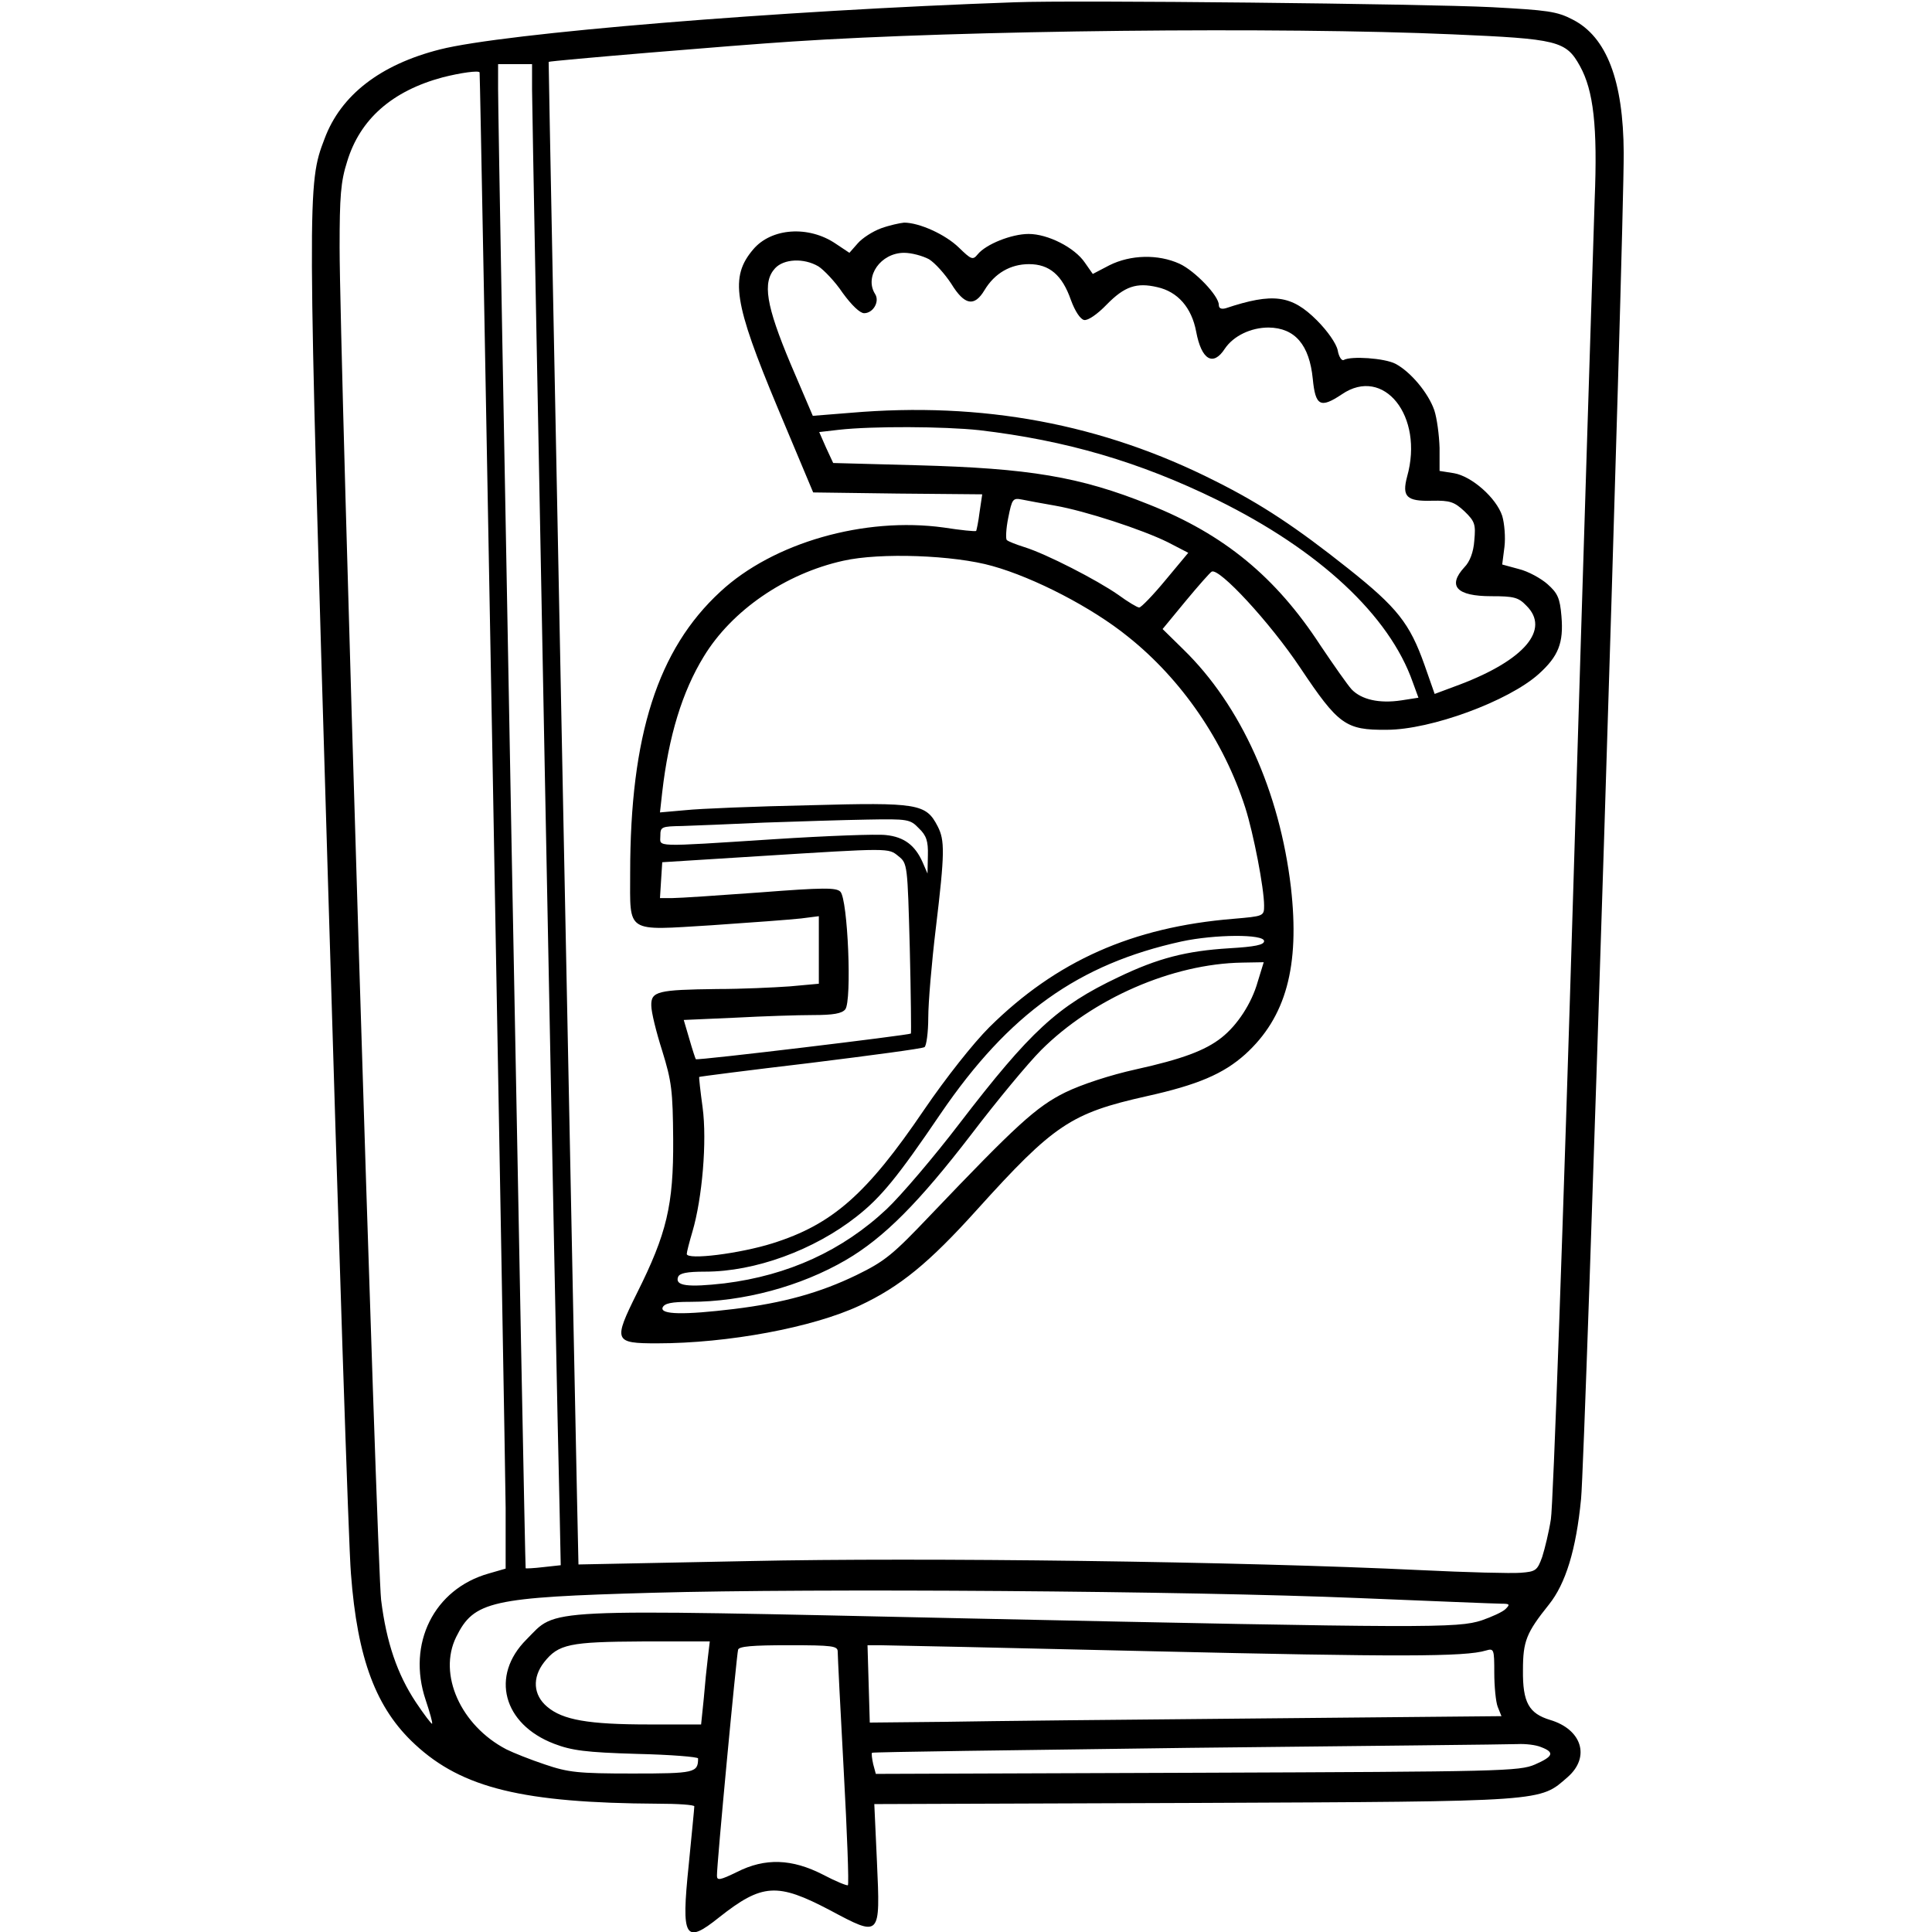 <?xml version="1.0" standalone="no"?>
<!DOCTYPE svg PUBLIC "-//W3C//DTD SVG 20010904//EN"
 "http://www.w3.org/TR/2001/REC-SVG-20010904/DTD/svg10.dtd">
<svg version="1.0" xmlns="http://www.w3.org/2000/svg"
 width="512pt" height="512pt" viewBox="0 0 512 512"
 preserveAspectRatio="xMidYMid meet">

<g transform="translate(0,512) scale(0.1,-0.1)"
fill="#000000" stroke="none">
<path d="M2690 5114 c-629 -22 -1355 -82 -1524 -125 -158 -40 -263 -121 -306
-237 -46 -120 -46 -132 9 -1962 28 -943 55 -1771 61 -1840 17 -227 67 -358
170 -453 125 -116 287 -155 643 -157 53 0 97 -3 97 -7 0 -5 -7 -75 -15 -157
-20 -193 -10 -210 81 -137 114 90 154 92 293 19 135 -72 134 -73 125 128 l-7
153 849 3 c940 4 913 3 989 69 60 53 37 126 -47 151 -56 17 -73 46 -72 132 0
77 9 99 69 174 44 55 72 145 85 280 11 109 114 3365 113 3567 -1 191 -45 307
-135 353 -42 22 -67 25 -215 33 -180 9 -1106 19 -1263 13z m1159 -85 c279 -12
301 -17 338 -84 36 -65 47 -160 39 -355 -3 -96 -29 -908 -56 -1805 -27 -896
-54 -1657 -60 -1691 -5 -33 -16 -78 -23 -100 -13 -36 -17 -39 -57 -42 -24 -2
-143 1 -265 7 -475 23 -1320 34 -1780 24 -247 -5 -451 -9 -452 -9 -1 1 -80
3980 -79 3982 2 3 491 44 646 54 451 30 1294 39 1749 19z m-2439 -146 c0 -65
65 -3463 73 -3764 l3 -147 -46 -5 c-25 -3 -46 -4 -47 -3 -2 2 -73 3801 -73
3920 l0 66 45 0 45 0 0 -67z m-139 45 c2 -10 68 -3677 69 -3804 l0 -161 -45
-13 c-145 -41 -217 -186 -167 -335 11 -33 19 -61 17 -63 -1 -2 -21 24 -43 57
-49 74 -78 158 -92 271 -11 90 -110 3307 -110 3584 0 136 3 175 20 228 34 112
119 187 253 223 47 12 96 19 98 13z m2329 -4043 c195 -8 366 -15 380 -15 21 0
22 -2 10 -14 -8 -8 -37 -21 -63 -30 -64 -21 -141 -21 -1362 5 -1152 25 -1086
28 -1170 -56 -96 -96 -62 -224 73 -276 47 -18 84 -23 220 -27 89 -2 162 -8
162 -12 0 -38 -9 -40 -174 -40 -145 0 -170 3 -232 24 -39 13 -84 31 -102 40
-121 63 -182 199 -133 298 47 95 91 105 521 117 431 12 1415 5 1870 -14z
m-1724 -157 c-3 -24 -8 -73 -11 -110 l-7 -68 -138 0 c-161 0 -229 12 -270 47
-37 31 -40 77 -8 118 38 48 67 54 261 55 l178 0 -5 -42z m344 15 c0 -10 7
-152 16 -316 9 -164 14 -300 11 -303 -2 -2 -32 10 -66 28 -82 42 -153 45 -228
7 -45 -22 -53 -23 -53 -10 -1 25 52 585 56 599 2 9 38 12 134 12 117 0 130 -2
130 -17z m834 1 c649 -15 829 -15 884 2 21 6 22 4 22 -59 0 -36 4 -77 9 -90
l10 -25 -637 -6 c-350 -3 -727 -7 -837 -9 l-200 -2 -3 103 -3 102 32 0 c17 0
342 -7 723 -16z m1030 -254 c37 -14 32 -25 -16 -46 -41 -18 -90 -19 -895 -22
l-852 -3 -7 26 c-3 14 -5 28 -3 30 2 2 380 7 839 13 459 5 852 9 872 10 20 1
48 -2 62 -8z"/>
<path d="M2335 4515 c-22 -8 -50 -26 -62 -40 l-22 -25 -36 24 c-72 49 -171 42
-219 -15 -62 -73 -52 -140 65 -420 l94 -224 224 -3 224 -2 -7 -47 c-3 -25 -8
-48 -9 -50 -2 -2 -41 2 -86 9 -210 29 -452 -40 -592 -170 -166 -153 -239 -381
-239 -746 0 -161 -14 -152 216 -138 104 7 210 15 237 18 l47 6 0 -90 0 -89
-77 -7 c-42 -3 -128 -7 -192 -7 -158 -2 -176 -6 -175 -44 0 -17 13 -70 29
-120 25 -81 28 -105 29 -235 1 -174 -17 -249 -96 -407 -63 -127 -61 -133 53
-133 188 0 413 42 537 100 107 50 184 113 311 254 204 226 249 256 450 301
135 30 203 59 261 111 108 98 145 233 121 443 -30 253 -132 481 -285 630 l-55
54 61 74 c34 41 65 76 69 78 19 12 155 -135 235 -255 101 -151 120 -165 229
-164 117 0 323 76 403 148 52 47 66 82 60 153 -4 48 -10 61 -37 85 -17 15 -51
34 -76 40 l-44 12 6 47 c3 25 0 62 -6 82 -16 48 -81 105 -128 113 l-38 6 0 61
c-1 34 -7 79 -14 100 -16 46 -63 102 -103 123 -29 15 -118 21 -137 10 -5 -3
-13 8 -16 26 -4 18 -27 51 -55 79 -67 67 -116 74 -242 32 -12 -3 -18 0 -18 9
0 24 -63 90 -104 109 -57 26 -130 24 -186 -4 l-44 -23 -21 30 c-27 40 -98 76
-149 76 -45 0 -113 -27 -135 -54 -13 -16 -17 -14 -50 18 -36 35 -105 66 -145
66 -11 -1 -39 -7 -61 -15z m127 -82 c16 -10 42 -39 59 -65 35 -57 61 -62 88
-17 27 45 69 69 118 69 54 0 88 -29 111 -95 11 -30 25 -51 35 -53 10 -2 35 15
60 41 47 48 79 59 134 46 54 -12 91 -54 103 -118 14 -75 45 -93 76 -45 23 34
69 56 116 56 70 -1 108 -46 117 -136 7 -72 20 -79 77 -41 111 76 218 -58 173
-218 -14 -53 -2 -66 66 -64 48 1 59 -3 86 -28 28 -27 30 -35 26 -78 -2 -30
-12 -56 -26 -70 -46 -50 -21 -77 71 -77 60 0 72 -3 93 -25 64 -63 -5 -144
-176 -209 l-67 -25 -27 77 c-39 110 -72 152 -203 256 -136 108 -229 170 -351
231 -300 152 -618 211 -967 181 l-100 -8 -59 138 c-65 155 -75 216 -41 253 23
25 76 28 115 5 14 -9 44 -40 64 -70 24 -33 46 -54 57 -54 24 0 42 31 29 51
-29 46 15 109 77 109 20 0 49 -8 66 -17z m133 -453 c230 -27 425 -84 631 -185
270 -133 456 -306 518 -483 l15 -41 -45 -7 c-59 -9 -106 2 -132 29 -11 12 -48
65 -83 117 -118 181 -255 294 -454 373 -184 74 -318 96 -614 104 l-223 6 -19
41 -18 41 52 6 c89 10 278 9 372 -1z m201 -200 c80 -14 230 -63 299 -97 l54
-28 -60 -72 c-33 -40 -65 -73 -70 -73 -5 0 -30 15 -56 34 -56 39 -190 108
-248 126 -22 7 -43 15 -47 19 -3 3 -2 30 4 59 10 50 12 53 37 48 14 -3 53 -10
87 -16z m-166 -160 c111 -31 264 -110 359 -187 142 -113 254 -276 311 -453 22
-69 50 -214 50 -260 0 -28 -1 -28 -82 -35 -268 -22 -469 -112 -646 -287 -43
-43 -115 -134 -173 -219 -152 -224 -243 -304 -402 -354 -86 -27 -227 -45 -227
-28 0 5 7 32 15 59 26 88 39 240 27 329 -6 44 -10 80 -9 81 1 1 133 18 294 37
161 20 297 38 303 42 5 3 10 39 10 78 0 40 9 146 20 237 24 200 24 233 5 270
-31 60 -51 64 -340 56 -143 -3 -291 -9 -328 -13 l-68 -6 6 54 c17 148 53 266
110 359 74 122 216 220 370 254 97 22 293 15 395 -14z m-195 -695 c20 -19 25
-34 24 -72 l-1 -48 -13 30 c-20 45 -49 67 -97 72 -24 3 -157 -2 -297 -11 -325
-21 -301 -21 -301 9 0 24 3 25 58 26 31 1 129 5 217 9 88 3 211 7 273 8 108 2
114 1 137 -23z m-54 -74 c24 -19 24 -23 30 -243 3 -122 4 -225 3 -227 -3 -4
-567 -72 -570 -68 -1 1 -9 25 -17 53 l-15 51 136 6 c74 4 168 7 207 7 53 0 76
4 85 15 18 22 7 292 -13 312 -11 11 -45 11 -213 -2 -109 -8 -214 -15 -232 -15
l-33 0 3 48 3 47 255 16 c351 22 344 22 371 0z m969 -225 c0 -10 -24 -15 -92
-19 -114 -7 -189 -26 -295 -77 -160 -76 -232 -142 -420 -387 -68 -89 -155
-191 -193 -227 -117 -110 -261 -176 -430 -197 -97 -11 -132 -7 -123 17 4 10
23 14 72 14 132 0 288 57 401 146 65 51 109 105 223 273 181 265 365 396 638
456 88 19 219 20 219 1z m-17 -108 c-16 -57 -54 -115 -96 -148 -43 -34 -105
-57 -227 -84 -68 -15 -144 -40 -187 -61 -77 -38 -130 -87 -358 -326 -98 -103
-119 -121 -195 -158 -97 -47 -194 -74 -325 -90 -132 -16 -196 -15 -189 4 5 11
23 15 73 15 141 0 293 41 413 111 101 59 194 153 333 334 67 88 150 188 184
222 137 137 348 229 533 232 l57 1 -16 -52z"/>
</g>
</svg>
